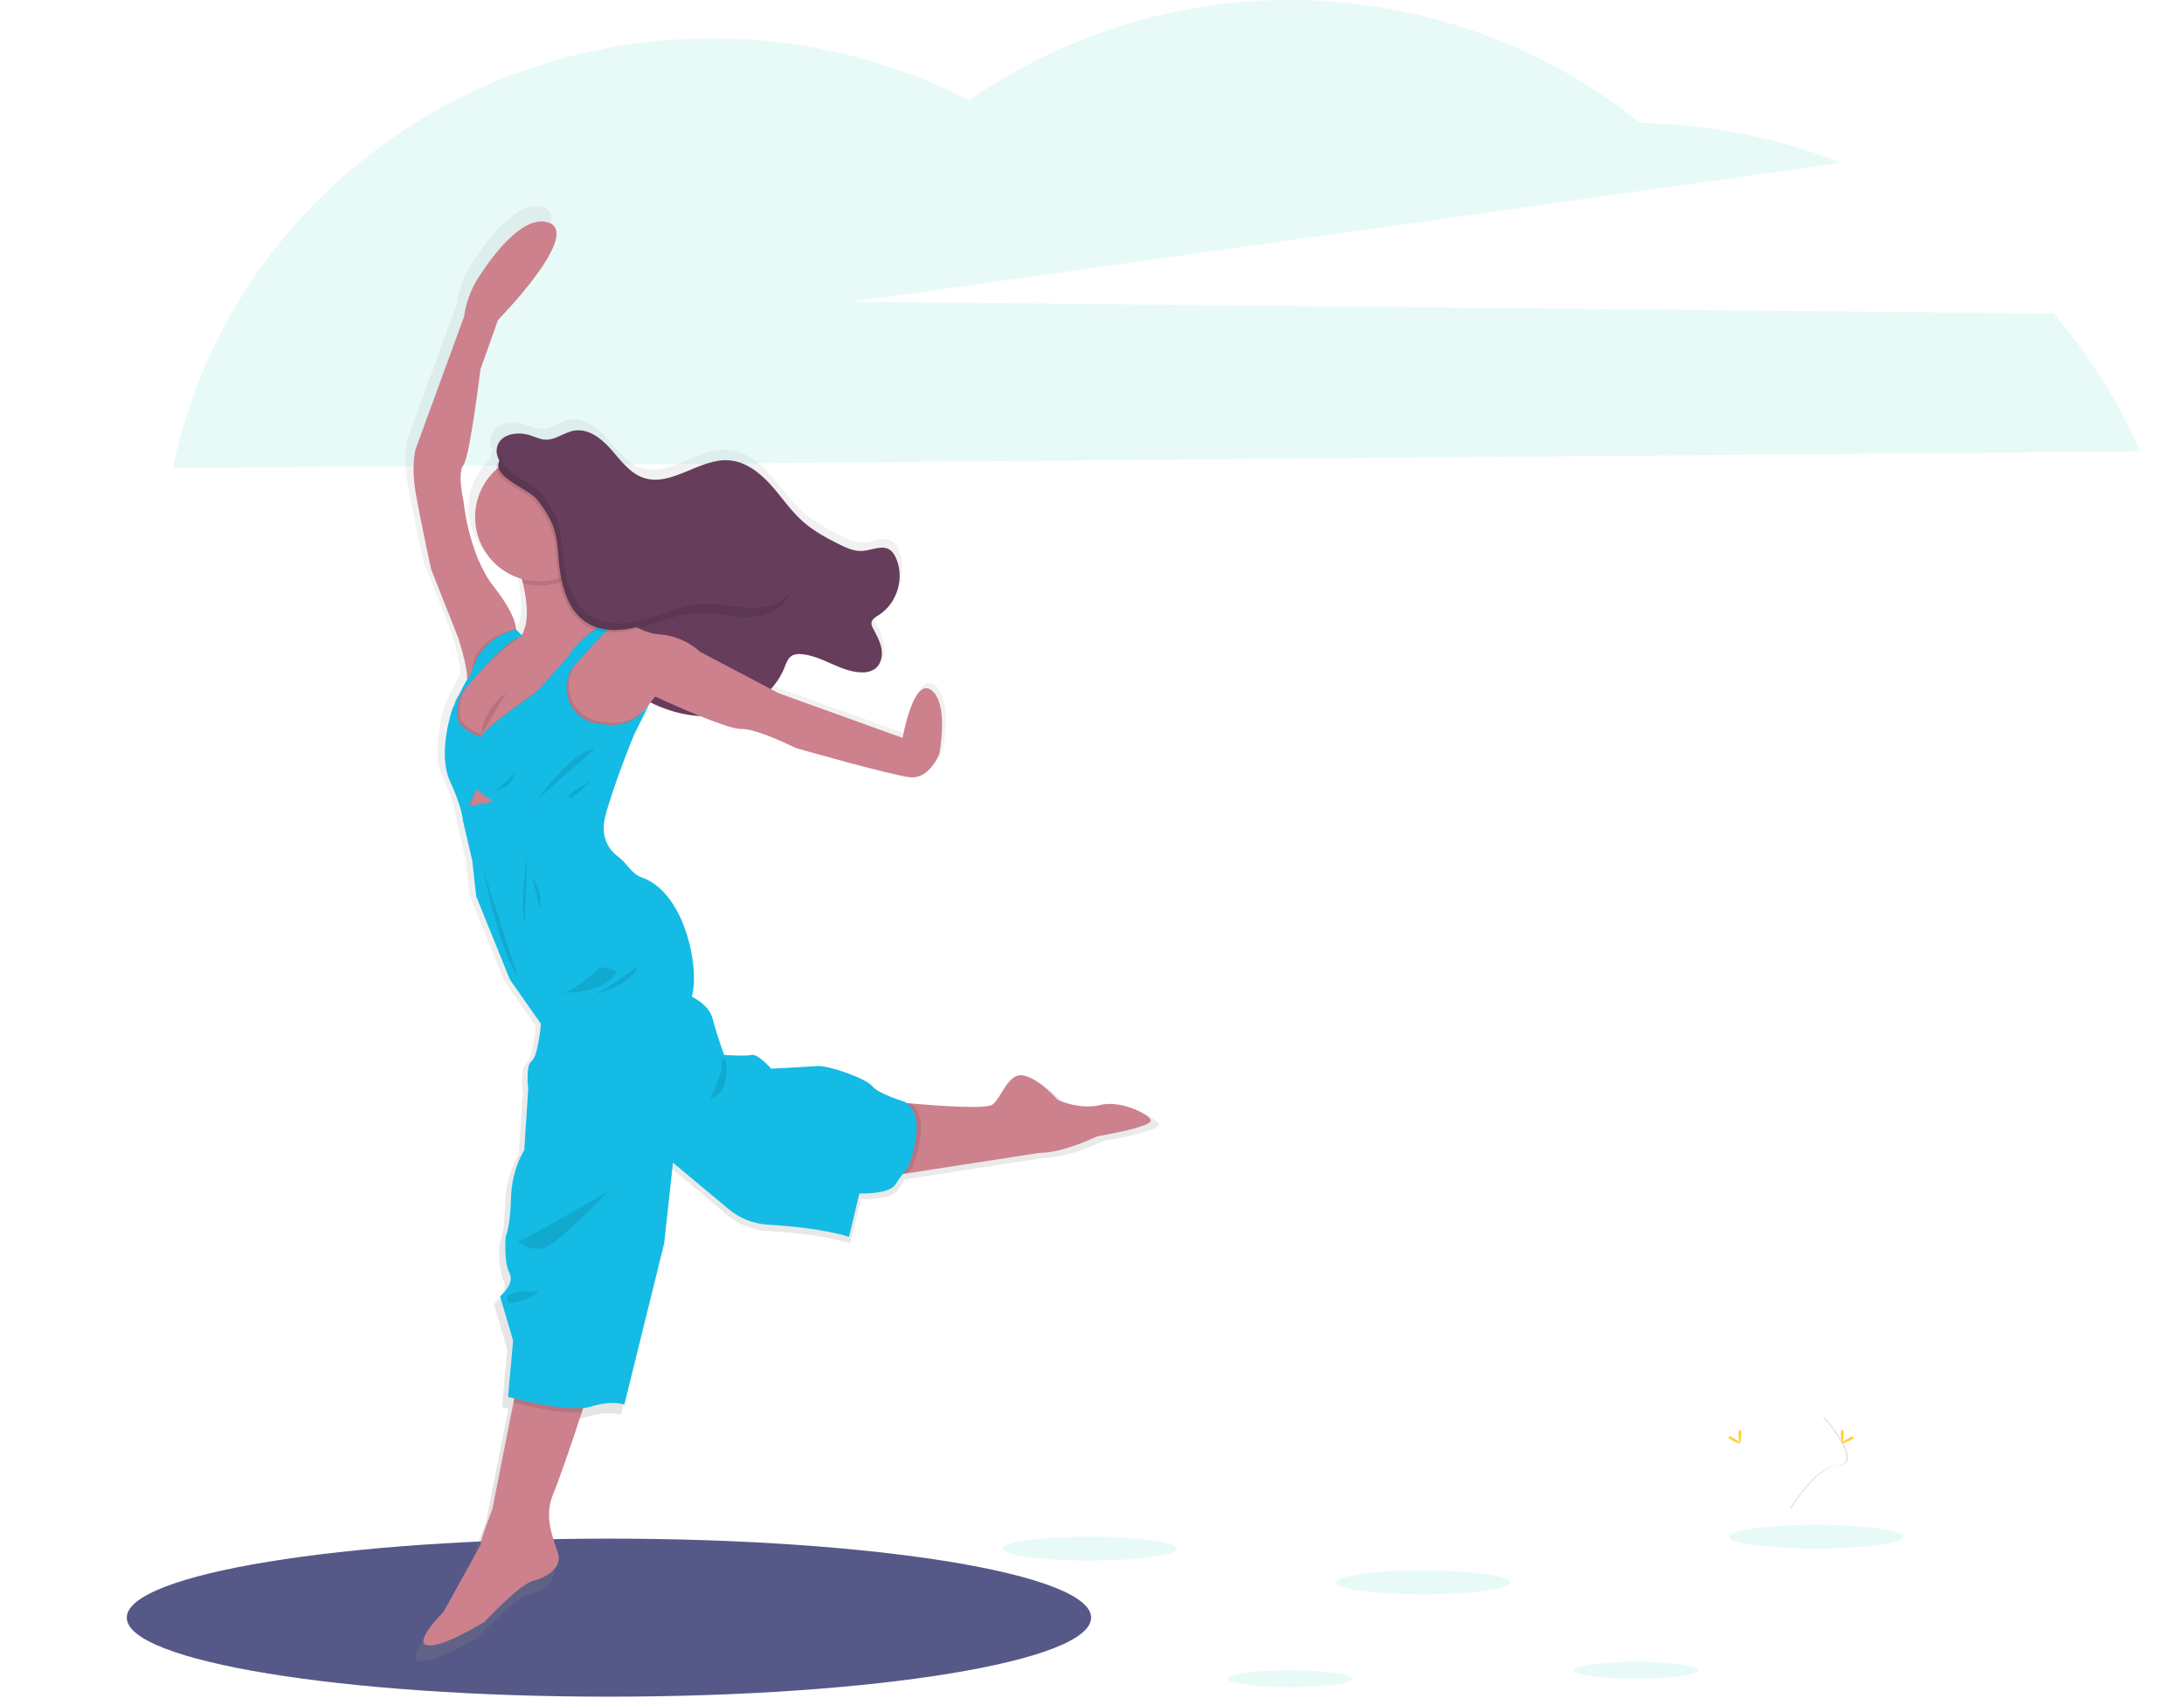 <svg width="900" height="700" viewBox="0 0 900 700" fill="none" xmlns="http://www.w3.org/2000/svg">
<g clip-path="url(#clip0)">
<path opacity="0.1" d="M881.881 186.061C872.978 165.398 860.947 146.228 846.211 129.225L351.324 124.35L758.783 67.121C732.461 56.638 704.438 51.078 676.107 50.717C637.13 19.561 589.137 1.821 539.266 0.133C489.396 -1.555 440.313 12.902 399.318 41.351C366.557 24.509 330.24 15.757 293.403 15.826C183.444 15.826 91.814 91.98 71.261 192.976L881.881 186.061Z" fill="#19D1B5"/>
<path d="M250.941 699.295C360.68 699.295 449.641 684.712 449.641 666.724C449.641 648.735 360.68 634.153 250.941 634.153C141.201 634.153 52.24 648.735 52.24 666.724C52.24 684.712 141.201 699.295 250.941 699.295Z" fill="#565987"/>
<path d="M456.443 456.906C447.505 459.147 438.332 454.788 438.332 454.788C438.332 454.788 430.506 445.728 423.906 444.503C417.306 443.278 414.75 454 410.829 456.758C408.115 458.692 388.543 457.309 376.691 456.276L374.651 456.092C374.45 455.944 374.249 455.786 374.03 455.646C374.03 455.646 362.651 452.145 360.278 449.046C357.906 445.947 342.054 440.214 337.135 440.547C332.215 440.879 317.676 441.667 317.676 441.667C317.676 441.667 311.978 435.181 309.404 435.855C306.831 436.529 297.885 435.802 297.885 435.802C297.885 435.802 295.425 429.482 292.965 420.423C291.819 416.195 288.002 413.227 284.265 411.275C287.626 399.896 281.639 367.439 263.046 361.093C258.994 359.709 256.919 355.114 253.47 352.593C250.38 350.343 245.321 345.039 247.798 335.454C251.299 322.035 259.983 300.905 259.983 300.905L266.451 287.985C265.848 288.9 265.162 289.758 264.403 290.549C265.279 289.429 266.154 288.326 266.907 287.398C273.362 290.659 280.403 292.599 287.617 293.105C294.917 296.055 302.209 298.655 305.045 298.559C311.531 298.331 328.075 306.612 328.075 306.612C328.075 306.612 367.876 317.991 376.148 318.91C384.42 319.829 388.447 309.071 388.447 309.071C388.447 309.071 392.745 287.862 385.112 282.242C377.479 276.623 373.041 302.375 373.041 302.375L320.967 283.608L317.755 281.919C320.249 279.279 322.229 276.198 323.593 272.833C324.399 270.828 325.134 268.535 327.051 267.537C327.567 267.281 328.124 267.118 328.696 267.055C329.172 267.025 329.648 267.025 330.123 267.055C339.157 267.607 346.921 274.715 355.972 274.75C356.304 274.75 356.637 274.75 356.97 274.75C358.695 274.745 360.38 274.227 361.81 273.262C362.618 272.604 363.282 271.788 363.76 270.863C364.239 269.939 364.523 268.926 364.594 267.887C364.462 268.168 364.316 268.443 364.156 268.71C364.392 267.422 364.392 266.102 364.156 264.815C363.596 261.742 361.994 258.985 360.559 256.21C360.153 255.563 359.923 254.82 359.893 254.057C359.934 253.658 360.055 253.272 360.249 252.921C360.443 252.571 360.706 252.263 361.023 252.017C361.036 252.1 361.053 252.182 361.075 252.262C361.757 251.62 362.516 251.065 363.333 250.608C365.546 249.157 367.436 247.267 368.888 245.055C370.34 242.843 371.321 240.356 371.772 237.749C371.553 238.397 371.29 239.036 371.01 239.666C372.356 235.223 372.03 230.44 370.091 226.221C369.589 225.02 368.787 223.969 367.763 223.166C364.498 220.873 360.112 223.315 356.129 223.578C352.628 223.805 349.232 222.238 346.072 220.654C340.68 217.949 335.314 215.026 330.824 211.025C325.72 206.447 321.93 200.609 317.326 195.541C312.722 190.473 306.813 185.956 299.959 185.448C287.503 184.485 275.756 196.827 263.913 192.801C258.136 190.849 254.337 185.509 250.319 180.923C246.301 176.336 240.778 171.933 234.756 172.922C230.572 173.622 226.948 176.87 222.711 176.747C220.496 176.677 218.439 175.688 216.339 174.997C211.253 173.29 204.285 174.121 202.473 179.181C202.117 180.211 201.992 181.307 202.105 182.392C202.219 183.476 202.568 184.522 203.13 185.457C202.862 185.833 202.622 186.228 202.412 186.639C201.977 187.44 201.826 188.366 201.983 189.265C198.383 192.496 195.716 196.633 194.259 201.246C192.802 205.859 192.609 210.778 193.699 215.491C194.79 220.204 197.124 224.538 200.46 228.042C203.795 231.546 208.009 234.091 212.662 235.412C212.829 236.051 212.995 236.69 213.152 237.338C214.851 244.489 215.735 252.542 213.222 257.969C213.065 258.302 212.899 258.626 212.715 258.941L212.496 259.037L212.592 259.134L212.496 259.037L212.181 258.714L210.273 256.718C210.168 254.634 208.995 249.05 200.837 238.686C190.096 225.039 188.083 202.456 188.083 202.456C188.083 202.456 185.404 190.831 188.083 187.479C190.761 184.126 195.243 147.214 195.243 147.214L202.648 126.433C202.648 126.433 238.651 89.757 223.656 85.293C213.476 82.255 201.335 97.906 194.595 108.252C191.285 113.333 189.144 119.085 188.328 125.094L167.976 180.774C167.976 180.774 165.963 187.488 167.976 199.112C169.99 210.737 174.463 231.316 174.463 231.316L185.842 260.158C185.842 260.158 190.035 272.614 189.667 278.023C189.168 278.347 187.418 281.814 185.903 284.965L184.792 286.715L184.713 287.424C183.969 289.009 183.452 290.147 183.452 290.147C183.452 290.147 177.115 308.853 182.411 320.328C187.706 331.804 187.917 337.126 187.917 337.126L191.864 354.125L193.51 369.006L207.708 404.115L220.785 422.786C220.785 422.786 219.56 436.537 216.873 438.437C214.185 440.336 215.42 450.175 215.42 450.175L213.739 475.998C213.739 475.998 208.487 483.718 208.154 496.235C207.822 508.752 205.913 512.341 205.913 512.341C205.913 512.341 205.038 522.845 207.48 527.66C209.922 532.474 203.568 537.498 203.568 537.498L209.021 556.222L206.894 579.926C206.894 579.926 207.883 580.197 209.52 580.609L209.187 582.307L200.294 627.211C200.294 627.211 195.488 639.518 195.269 642.416L179.723 670.488C179.723 670.488 166.751 683.346 172.905 684.572C179.058 685.797 196.95 674.733 196.95 674.733C196.95 674.733 211.708 658.855 217.52 657.41C223.333 655.966 229.775 651.808 227.919 645.777C226.064 639.746 221.792 630.573 225.906 620.839C228.532 614.712 234.117 598.08 237.951 586.473C238.161 585.834 238.362 585.222 238.563 584.626C239.577 584.535 240.58 584.345 241.557 584.057C250.949 581.151 255.869 583.182 255.869 583.182L272.64 515.318L276.325 481.267L299.81 500.857C304.457 504.732 310.226 507.012 316.267 507.361C325.519 507.903 339.953 509.243 350.405 512.473L354.781 494.248C354.781 494.248 367.299 494.703 369.986 490.449C371.08 488.699 372.157 487.211 373.041 486.073L375.072 485.757L430.471 477.188C440.757 477.188 454.849 470.247 454.849 470.247L463.463 468.575C463.463 468.575 476.313 466.001 477.468 463.874C478.624 461.747 465.397 454.683 456.443 456.906Z" fill="url(#paint0_linear)"/>
<path d="M205.056 183.566C206.806 178.629 213.651 177.798 218.632 179.47C220.68 180.152 222.702 181.124 224.864 181.22C229.013 181.343 232.559 178.157 236.655 177.483C242.546 176.502 247.947 180.809 251.877 185.299C255.807 189.79 259.536 195.016 265.191 196.933C276.772 200.836 288.274 188.792 300.458 189.729C307.146 190.245 312.923 194.648 317.431 199.611C321.939 204.574 325.65 210.281 330.64 214.763C335.016 218.702 340.268 221.564 345.564 224.217C348.654 225.766 351.954 227.298 355.403 227.07C359.307 226.816 363.596 224.444 366.782 226.668C367.785 227.454 368.569 228.485 369.058 229.661C372.98 237.819 369.82 248.682 362.143 253.479C360.804 254.311 359.176 255.23 359.097 256.832C359.122 257.58 359.345 258.308 359.744 258.941C361.145 261.655 362.721 264.359 363.246 267.362C363.771 270.364 363.062 273.822 360.62 275.642C359.025 276.703 357.131 277.222 355.219 277.122C346.361 277.078 338.763 270.119 329.922 269.585C328.791 269.456 327.645 269.631 326.604 270.093C324.731 271.064 323.978 273.314 323.217 275.275C319.12 285.507 308.949 292.624 298.095 294.576C287.241 296.528 275.905 293.779 266.189 288.562C265.479 288.223 264.826 287.774 264.254 287.232C263.443 286.247 262.871 285.087 262.582 283.844C259.606 274.435 255.58 264.587 247.334 259.151C241.986 255.65 234.729 253.68 232.305 247.772C230.782 244.034 231.736 239.789 231.351 235.762C230.971 232.31 229.626 229.035 227.469 226.313C225.312 223.591 222.431 221.532 219.157 220.374C217.722 219.893 216.146 219.551 215.096 218.457C214.243 217.383 213.698 216.097 213.52 214.737C212.216 208.811 211.349 202.552 209.529 196.766C208.137 192.232 203.191 188.757 205.056 183.566Z" fill="#663D5B"/>
<g opacity="0.1">
<path opacity="0.1" d="M361.644 272.92C360.044 273.966 358.152 274.472 356.243 274.364C347.394 274.364 339.796 267.362 330.955 266.837C329.824 266.704 328.679 266.876 327.637 267.336C325.755 268.307 325.011 270.557 324.25 272.518C320.153 282.759 309.973 289.875 299.119 291.827C288.265 293.779 276.929 291.031 267.222 285.814C266.512 285.473 265.859 285.024 265.287 284.483C264.478 283.497 263.906 282.338 263.615 281.096C260.639 271.677 256.613 261.838 248.367 256.394C243.01 252.849 235.754 250.932 233.338 245.015C231.806 241.268 232.76 237.023 232.383 233.005C232.006 229.551 230.66 226.274 228.501 223.552C226.342 220.829 223.458 218.772 220.181 217.617C218.746 217.135 217.17 216.785 216.12 215.7C215.266 214.624 214.724 213.334 214.553 211.971C213.24 206.053 212.382 199.786 210.561 194.009C209.336 190.14 205.476 187.006 205.668 182.875C205.555 183.093 205.456 183.318 205.371 183.549C203.498 188.739 208.452 192.214 209.861 196.679C211.682 202.456 212.54 208.723 213.853 214.64C214.024 216.003 214.566 217.293 215.42 218.369C216.47 219.455 218.046 219.805 219.481 220.286C222.759 221.442 225.644 223.501 227.803 226.225C229.962 228.949 231.307 232.228 231.683 235.683C232.06 239.701 231.106 243.947 232.637 247.693C235.053 253.637 242.31 255.571 247.667 259.072C255.895 264.526 259.921 274.356 262.915 283.774C263.205 285.017 263.777 286.176 264.587 287.162C265.159 287.703 265.812 288.152 266.521 288.492C276.229 293.744 287.529 296.449 298.419 294.506C309.308 292.563 319.427 285.437 323.549 275.196C324.337 273.235 325.064 270.986 326.937 270.014C327.979 269.555 329.124 269.383 330.255 269.515C339.095 270.049 346.693 277.008 355.543 277.043C357.454 277.143 359.347 276.628 360.944 275.572C361.735 274.931 362.386 274.134 362.855 273.23C363.325 272.327 363.604 271.336 363.675 270.32C363.233 271.347 362.533 272.243 361.644 272.92V272.92Z" fill="black"/>
<path opacity="0.1" d="M363.167 250.73C361.828 251.606 360.191 252.481 360.112 254.083C360.104 254.405 360.155 254.725 360.261 255.028C360.926 254.399 361.667 253.855 362.467 253.409C364.632 251.991 366.482 250.142 367.902 247.978C369.322 245.814 370.282 243.381 370.721 240.83C369.427 244.906 366.757 248.406 363.167 250.73V250.73Z" fill="black"/>
</g>
<path d="M227.963 615.744C223.91 625.268 228.077 634.231 229.933 640.149C231.788 646.066 225.451 650.101 219.761 651.528C214.072 652.955 199.629 668.483 199.629 668.483C199.629 668.483 182.122 679.311 176.1 678.112C170.077 676.913 182.77 664.325 182.77 664.325L197.983 636.857C198.202 634.021 202.902 621.977 202.902 621.977L211.603 578.035L212.759 572.197L243.605 570.332C243.605 570.332 241.986 575.339 239.754 582.105C235.999 593.485 230.502 609.801 227.963 615.744Z" fill="#CC818C"/>
<path d="M474.151 462.15C473.056 464.233 460.478 466.745 460.478 466.745L452.048 468.382C452.048 468.382 438.262 475.175 428.196 475.175L373.977 483.569L366.703 484.698V453.939C366.703 453.939 370.362 454.324 375.544 454.814C387.125 455.83 406.286 457.178 408.938 455.287C412.772 452.556 415.284 442.052 421.736 443.26C428.187 444.468 435.855 453.326 435.855 453.326C435.855 453.326 444.827 457.589 453.58 455.401C462.334 453.213 475.245 460.066 474.151 462.15Z" fill="#CC818C"/>
<path opacity="0.1" d="M375.894 481.188C375.894 481.188 375.115 482.064 373.977 483.56L366.703 484.69V453.939C366.703 453.939 370.362 454.324 375.544 454.814C384.245 461.686 375.894 481.188 375.894 481.188Z" fill="black"/>
<path d="M271.187 474.08L300.309 498.38C304.858 502.171 310.504 504.402 316.415 504.743C325.466 505.277 339.594 506.582 349.853 509.75L354.125 491.911C354.125 491.911 366.38 492.349 369.006 488.191C370.548 485.736 372.265 483.396 374.144 481.188C374.144 481.188 383.011 460.513 372.945 454.167C372.945 454.167 361.784 450.77 359.482 447.707C357.18 444.643 341.651 439.067 336.837 439.391C332.023 439.715 317.799 440.485 317.799 440.485C317.799 440.485 312.214 434.139 309.702 434.796C307.189 435.452 298.427 434.796 298.427 434.796C298.427 434.796 296.02 428.607 293.613 419.74C291.206 410.873 276.877 407.704 276.877 407.704L271.187 474.08Z" fill="#14BBE4"/>
<path opacity="0.1" d="M271.187 474.08L300.309 498.38C304.858 502.171 310.504 504.402 316.415 504.743C325.466 505.277 339.594 506.582 349.853 509.75L354.125 491.911C354.125 491.911 366.38 492.349 369.006 488.191C370.548 485.736 372.265 483.396 374.144 481.188C374.144 481.188 383.011 460.513 372.945 454.167C372.945 454.167 361.784 450.77 359.482 447.707C357.18 444.643 341.651 439.067 336.837 439.391C332.023 439.715 317.799 440.485 317.799 440.485C317.799 440.485 312.214 434.139 309.702 434.796C307.189 435.452 298.427 434.796 298.427 434.796C298.427 434.796 296.02 428.607 293.613 419.74C291.206 410.873 276.877 407.704 276.877 407.704L271.187 474.08Z" fill="#14BBE4"/>
<path d="M258.162 256.228L254.941 256.832H254.74L254.267 256.919L248.752 257.943L247.054 259.956L246.984 260.027L241.531 266.486L236.935 270.994L236.891 271.047L233.005 274.828L226.431 281.367L225.328 284.089L222.93 290.12L222.308 291.652L215.743 298.655L211.551 307.627L201.747 313.317L191.199 307.846L186.385 300.843L187.479 290.812L187.698 288.807L190.91 283.652L193.825 278.96L199.515 270.863L210.456 263.423L212.417 262.906L214.614 262.329C214.782 262.089 214.937 261.841 215.078 261.585C215.263 261.277 215.43 260.958 215.577 260.63C218.037 255.326 217.17 247.439 215.507 240.445C214.232 235.213 212.543 230.091 210.456 225.127L239.342 220.969C239.342 220.969 239.062 226.571 239.062 235.307C239.062 237.495 239.062 239.868 239.124 242.406C239.264 250.284 246.581 253.698 252.105 255.151C253.527 255.53 254.971 255.822 256.429 256.026C257.497 256.193 258.162 256.228 258.162 256.228Z" fill="#CC818C"/>
<path d="M212.645 260.359C212.645 260.359 213.958 255.107 203.454 241.758C192.95 228.409 190.98 206.307 190.98 206.307C190.98 206.307 188.354 194.928 190.98 191.645C193.606 188.363 197.983 152.255 197.983 152.255L205.204 131.904C205.204 131.904 240.437 96.015 225.775 91.639C215.813 88.662 203.891 103.99 197.335 114.108C194.097 119.081 192.004 124.711 191.208 130.591L171.285 185.08C171.285 185.08 169.316 191.645 171.285 203.025C173.255 214.404 177.631 234.537 177.631 234.537L188.792 262.793C188.792 262.793 194.665 280.387 191.619 282.531L198.421 272.474L212.645 260.359Z" fill="#CC818C"/>
<path d="M387.055 310.717C387.055 310.717 383.116 321.221 375.019 320.346C366.922 319.47 327.97 308.31 327.97 308.31C327.97 308.31 311.776 300.213 305.43 300.432C299.084 300.651 269.979 287.083 269.979 287.083C269.979 287.083 267.931 289.779 265.646 292.615C263.16 295.723 260.394 299.005 259.694 299.119C258.381 299.338 238.029 302.183 238.029 302.183L224.243 295.836L222.93 290.12L222.308 287.494L225.363 284.089L229.381 279.616L236.918 271.021L236.961 270.968L247.019 260.035L247.089 259.965L253.532 257.339L254.775 256.832H254.976C255.746 256.7 258.705 256.429 262.67 258.67C265.431 260.233 268.498 261.183 271.66 261.453C277.953 261.902 283.913 264.455 288.58 268.701L320.967 285.744L371.955 304.126C371.955 304.126 376.332 278.96 383.772 284.431C391.213 289.902 387.055 310.717 387.055 310.717Z" fill="#CC818C"/>
<path opacity="0.1" d="M265.646 292.615C263.16 295.723 260.394 299.005 259.694 299.119C258.381 299.338 238.029 302.183 238.029 302.183L224.243 295.836L222.93 290.12L222.308 291.652L215.743 298.655L211.551 307.627L201.747 313.317L191.199 307.846L186.385 300.843L187.479 290.812C188.03 289.622 189.536 286.383 190.91 283.652C191.56 282.147 192.376 280.72 193.344 279.398C194.219 278.82 195.138 272.614 195.138 272.614C199.112 261.156 212.426 259.396 212.426 259.396L214.553 261.392L215.481 262.355C215.104 262.294 215.551 261.48 215.069 261.611C214.299 261.83 213.958 262.994 212.969 263.633C207.585 267.134 199.173 275.301 195.847 279.179C195.042 280.115 194.21 281.035 193.361 281.927C188.556 287.013 189.44 293.753 189.44 293.753C188.24 299.005 198.849 302.944 198.849 302.944C201.808 298.025 221.827 284.457 221.827 284.457L235.307 269.358C239.439 262.162 247.562 257.409 252.096 255.186C254.101 254.206 255.414 253.715 255.414 253.715L260.455 255.869C259.124 255.512 257.716 255.573 256.42 256.044C255.676 256.274 254.953 256.567 254.258 256.919C253.995 257.05 253.733 257.19 253.488 257.339C252.109 258.14 250.813 259.075 249.619 260.132L238.292 272.5C229.635 281.945 236.156 297.219 248.962 297.438H249.076C256.902 299.241 262.512 295.618 265.646 292.615Z" fill="black"/>
<path opacity="0.1" d="M243.605 570.358C243.605 570.358 241.986 575.365 239.754 582.132C231.193 582.771 217.056 579.462 211.603 578.061L212.759 572.223L243.605 570.358Z" fill="black"/>
<path d="M215.49 262.355L212.688 259.484C212.688 259.484 202.578 260.867 196.302 271.668C196.302 271.668 193.37 279.765 192.468 280.343C191.567 280.921 186.385 292.239 186.385 292.239C186.385 292.239 180.187 310.542 185.361 321.781C190.534 333.021 190.761 338.194 190.761 338.194L194.63 354.825L196.232 369.408L210.133 403.765L222.93 421.998C222.93 421.998 221.731 435.452 219.105 437.317C216.479 439.181 217.678 448.801 217.678 448.801L216.041 474.081C216.041 474.081 210.894 481.626 210.57 493.881C210.246 506.135 208.382 509.637 208.382 509.637C208.382 509.637 207.507 519.922 209.914 524.631C212.321 529.34 206.08 534.26 206.08 534.26L211.446 552.528L209.362 575.724C209.362 575.724 234.09 582.622 243.281 579.777C252.472 576.932 257.287 578.902 257.287 578.902L273.699 512.455L279.389 460.268C279.389 460.268 279.722 423.285 284.641 412.011C288.86 402.382 283.328 368.078 264.324 361.6C260.359 360.252 258.346 355.753 254.958 353.285C251.93 351.087 246.984 345.897 249.409 336.513C252.805 323.383 261.34 302.708 261.34 302.708L267.659 290.12C267.659 290.12 260.788 301.237 248.21 298.392H248.096C235.29 298.165 228.768 282.89 237.425 273.454L248.752 261.077C248.752 261.077 254.993 255.326 259.589 256.779L254.556 254.626C254.556 254.626 240.384 259.878 234.423 270.268L220.943 285.367C220.943 285.367 200.942 298.874 197.983 303.828C197.983 303.828 187.374 299.889 188.573 294.637C188.573 294.637 187.698 287.888 192.495 282.803C193.37 281.927 194.175 281 194.98 280.063C199.296 275.021 211.227 261.646 215.49 262.355Z" fill="#14BBE4"/>
<path opacity="0.1" d="M217.135 352.514C217.135 352.514 213.958 375.606 216.365 380.306L217.135 352.514Z" fill="black"/>
<path opacity="0.1" d="M219.21 361.486L222.606 374.73C222.606 374.73 223.805 366.633 219.21 361.486Z" fill="black"/>
<path opacity="0.1" d="M199.077 358.396C199.077 358.396 205.861 392.097 213.301 402.277Z" fill="black"/>
<path opacity="0.1" d="M246.897 399.021C246.897 399.021 235.298 409.962 230.808 409.166C230.808 409.166 248.647 409.936 254.223 400.526C254.223 400.553 250.617 397.927 246.897 399.021Z" fill="black"/>
<path opacity="0.1" d="M262.976 398.145C262.976 398.145 248.096 408.973 245.146 409.962C245.146 409.962 261.226 405.367 262.976 398.145Z" fill="black"/>
<path opacity="0.1" d="M212.645 317.72C212.645 317.72 205.204 327.243 201.484 326.149C201.484 326.149 210.57 326.473 212.645 317.72Z" fill="black"/>
<path opacity="0.1" d="M221.074 329.974C221.074 329.974 237.268 307.986 244.927 308.861C244.927 308.861 226.545 324.836 221.074 329.974Z" fill="black"/>
<path opacity="0.1" d="M243.5 321.974C243.5 321.974 233.215 327.13 234.309 328.635C235.403 330.141 243.5 321.974 243.5 321.974Z" fill="black"/>
<path opacity="0.1" d="M250.941 490.817C250.941 490.817 216.584 510.845 213.415 511.825C213.415 511.825 219.324 516.315 224.899 514.127C230.475 511.939 250.941 490.817 250.941 490.817Z" fill="black"/>
<path opacity="0.1" d="M222.168 532.509C222.168 532.509 208.382 531.082 208.925 535.573C209.467 540.063 222.168 532.509 222.168 532.509Z" fill="black"/>
<path opacity="0.1" d="M239.342 220.969C239.342 220.969 239.062 226.571 239.062 235.307C235.821 237.963 231.996 239.813 227.902 240.705C223.807 241.596 219.559 241.505 215.507 240.437C214.232 235.205 212.543 230.082 210.456 225.118L239.342 220.969Z" fill="black"/>
<path d="M222.273 239.605C236.897 239.605 248.752 227.75 248.752 213.126C248.752 198.502 236.897 186.647 222.273 186.647C207.65 186.647 195.795 198.502 195.795 213.126C195.795 227.75 207.65 239.605 222.273 239.605Z" fill="#CC818C"/>
<path opacity="0.1" d="M229.215 229.285C229.959 240.113 232.235 252.499 241.636 257.943C248.428 261.873 256.989 260.841 264.508 258.6C272.027 256.359 279.389 253.015 287.214 252.639C293.228 252.35 299.171 253.829 305.167 254.206C311.164 254.582 317.728 253.645 322.009 249.426C328.136 243.421 327.016 232.506 321.212 226.195C315.409 219.884 306.332 217.59 297.736 217.827C287.232 218.116 275.502 221.328 267.196 214.956C261.62 210.666 259.51 203.226 254.818 197.983C246.984 189.23 212.338 176.59 205.003 190.858C201.563 197.536 217.196 202.307 220.82 207.139C226.545 214.763 228.532 219.289 229.215 229.285Z" fill="black"/>
<path d="M230.029 228.348C230.782 239.185 233.049 251.571 242.45 257.007C249.242 260.937 257.803 259.904 265.322 257.672C272.841 255.44 280.203 252.087 288.037 251.711C294.042 251.422 299.986 252.893 305.99 253.278C311.995 253.663 318.543 252.717 322.823 248.498C328.95 242.485 327.83 231.578 322.026 225.267C316.223 218.956 307.146 216.663 298.559 216.899C288.055 217.179 276.316 220.4 268.01 214.019C262.434 209.73 260.324 202.298 255.632 197.046C247.798 188.293 213.152 175.662 205.817 189.93C202.377 196.6 218.011 201.37 221.643 206.211C227.359 213.826 229.346 218.343 230.029 228.348Z" fill="#663D5B"/>
<path opacity="0.1" d="M198.184 302.935C198.59 299.481 199.729 296.153 201.524 293.173C203.318 290.193 205.728 287.631 208.592 285.656" fill="black"/>
<path opacity="0.1" d="M297.465 440.048C297.383 440.906 297.174 441.746 296.843 442.542C295.696 445.979 294.316 449.334 292.711 452.582C295.049 452.381 296.974 450.543 297.963 448.424C298.828 446.245 299.305 443.932 299.373 441.588C299.459 440.856 299.479 440.118 299.434 439.382C299.373 438.7 298.935 436.091 297.806 436.555C296.896 436.94 297.482 439.356 297.465 440.048Z" fill="black"/>
<path opacity="0.1" d="M324.399 245.759C320.109 249.978 313.562 250.923 307.557 250.538C301.552 250.153 295.583 248.682 289.604 248.98C281.726 249.356 274.426 252.7 266.898 254.941C259.37 257.182 250.818 258.215 244.017 254.284C234.624 248.84 232.349 236.454 231.604 225.626C230.922 215.63 228.926 211.104 223.21 203.48C219.752 198.867 205.397 194.315 207.043 188.118C206.567 188.677 206.156 189.287 205.817 189.939C202.377 196.609 218.011 201.379 221.643 206.22C227.359 213.835 229.346 218.369 230.029 228.357C230.782 239.194 233.049 251.58 242.45 257.015C249.242 260.946 257.803 259.913 265.322 257.681C272.841 255.449 280.203 252.096 288.037 251.72C294.042 251.431 299.986 252.901 305.99 253.286C311.995 253.672 318.543 252.726 322.823 248.507C324.039 247.301 325.005 245.867 325.668 244.288C325.283 244.81 324.859 245.302 324.399 245.759V245.759Z" fill="black"/>
<path d="M196.285 325.353L193.072 332.355L203.287 330.316L196.285 325.353Z" fill="#CC818C"/>
<path opacity="0.1" d="M196.285 325.353L193.641 332.355H193.072L196.285 325.353Z" fill="black"/>
<path opacity="0.1" d="M449.064 643.195C468.884 643.195 484.952 640.989 484.952 638.267C484.952 635.545 468.884 633.339 449.064 633.339C429.243 633.339 413.175 635.545 413.175 638.267C413.175 640.989 429.243 643.195 449.064 643.195Z" fill="#19D1B5"/>
<path opacity="0.1" d="M586.535 657.13C606.355 657.13 622.423 654.924 622.423 652.202C622.423 649.48 606.355 647.274 586.535 647.274C566.714 647.274 550.646 649.48 550.646 652.202C550.646 654.924 566.714 657.13 586.535 657.13Z" fill="#19D1B5"/>
<path opacity="0.1" d="M748.463 638.267C768.283 638.267 784.351 636.06 784.351 633.339C784.351 630.617 768.283 628.411 748.463 628.411C728.642 628.411 712.574 630.617 712.574 633.339C712.574 636.06 728.642 638.267 748.463 638.267Z" fill="#19D1B5"/>
<path opacity="0.1" d="M531.511 695.391C545.598 695.391 557.018 693.823 557.018 691.89C557.018 689.956 545.598 688.388 531.511 688.388C517.424 688.388 506.004 689.956 506.004 691.89C506.004 693.823 517.424 695.391 531.511 695.391Z" fill="#19D1B5"/>
<path opacity="0.1" d="M674.191 691.89C688.278 691.89 699.698 690.322 699.698 688.388C699.698 686.455 688.278 684.887 674.191 684.887C660.103 684.887 648.683 686.455 648.683 688.388C648.683 690.322 660.103 691.89 674.191 691.89Z" fill="#19D1B5"/>
<path opacity="0.1" d="M750.756 582.788C751.177 583.393 751.507 584.057 751.736 584.758C760.166 594.649 764.647 603.884 756.551 604.12C749.014 604.33 739.972 617.819 737.801 621.224C737.872 621.485 737.957 621.742 738.055 621.994C738.055 621.994 748.664 604.365 757.312 604.12C765.96 603.875 760.288 593.388 750.756 582.788Z" fill="black"/>
<path d="M759.728 590.797C759.728 593.012 759.483 594.806 759.177 594.806C758.87 594.806 758.634 592.986 758.634 590.797C758.634 588.609 758.94 589.633 759.247 589.633C759.553 589.633 759.728 588.609 759.728 590.797Z" fill="#FFD037"/>
<path d="M762.8 593.441C760.857 594.5 759.159 595.139 759.019 594.877C758.879 594.614 760.323 593.528 762.267 592.469C764.21 591.41 763.448 592.18 763.588 592.469C763.728 592.758 764.761 592.382 762.8 593.441Z" fill="#FFD037"/>
<path d="M716.452 590.797C716.452 593.012 716.705 594.807 717.012 594.807C717.318 594.807 717.563 593.012 717.563 590.797C717.563 588.583 717.257 589.633 716.951 589.633C716.644 589.633 716.452 588.609 716.452 590.797Z" fill="#FFD037"/>
<path d="M713.388 593.441C715.331 594.5 717.021 595.139 717.169 594.877C717.318 594.614 715.865 593.528 713.922 592.469C711.979 591.41 712.74 592.18 712.591 592.469C712.443 592.758 711.445 592.382 713.388 593.441Z" fill="#FFD037"/>
</g>
<defs>
<linearGradient id="paint0_linear" x1="322.315" y1="684.642" x2="322.315" y2="84.881" gradientUnits="userSpaceOnUse">
<stop stop-color="#808080" stop-opacity="0.25"/>
<stop offset="0.54" stop-color="#808080" stop-opacity="0.12"/>
<stop offset="1" stop-color="#808080" stop-opacity="0.1"/>
</linearGradient>
<clipPath id="clip0">
<rect width="899.274" height="699.295" fill="white"/>
</clipPath>
</defs>
</svg>
